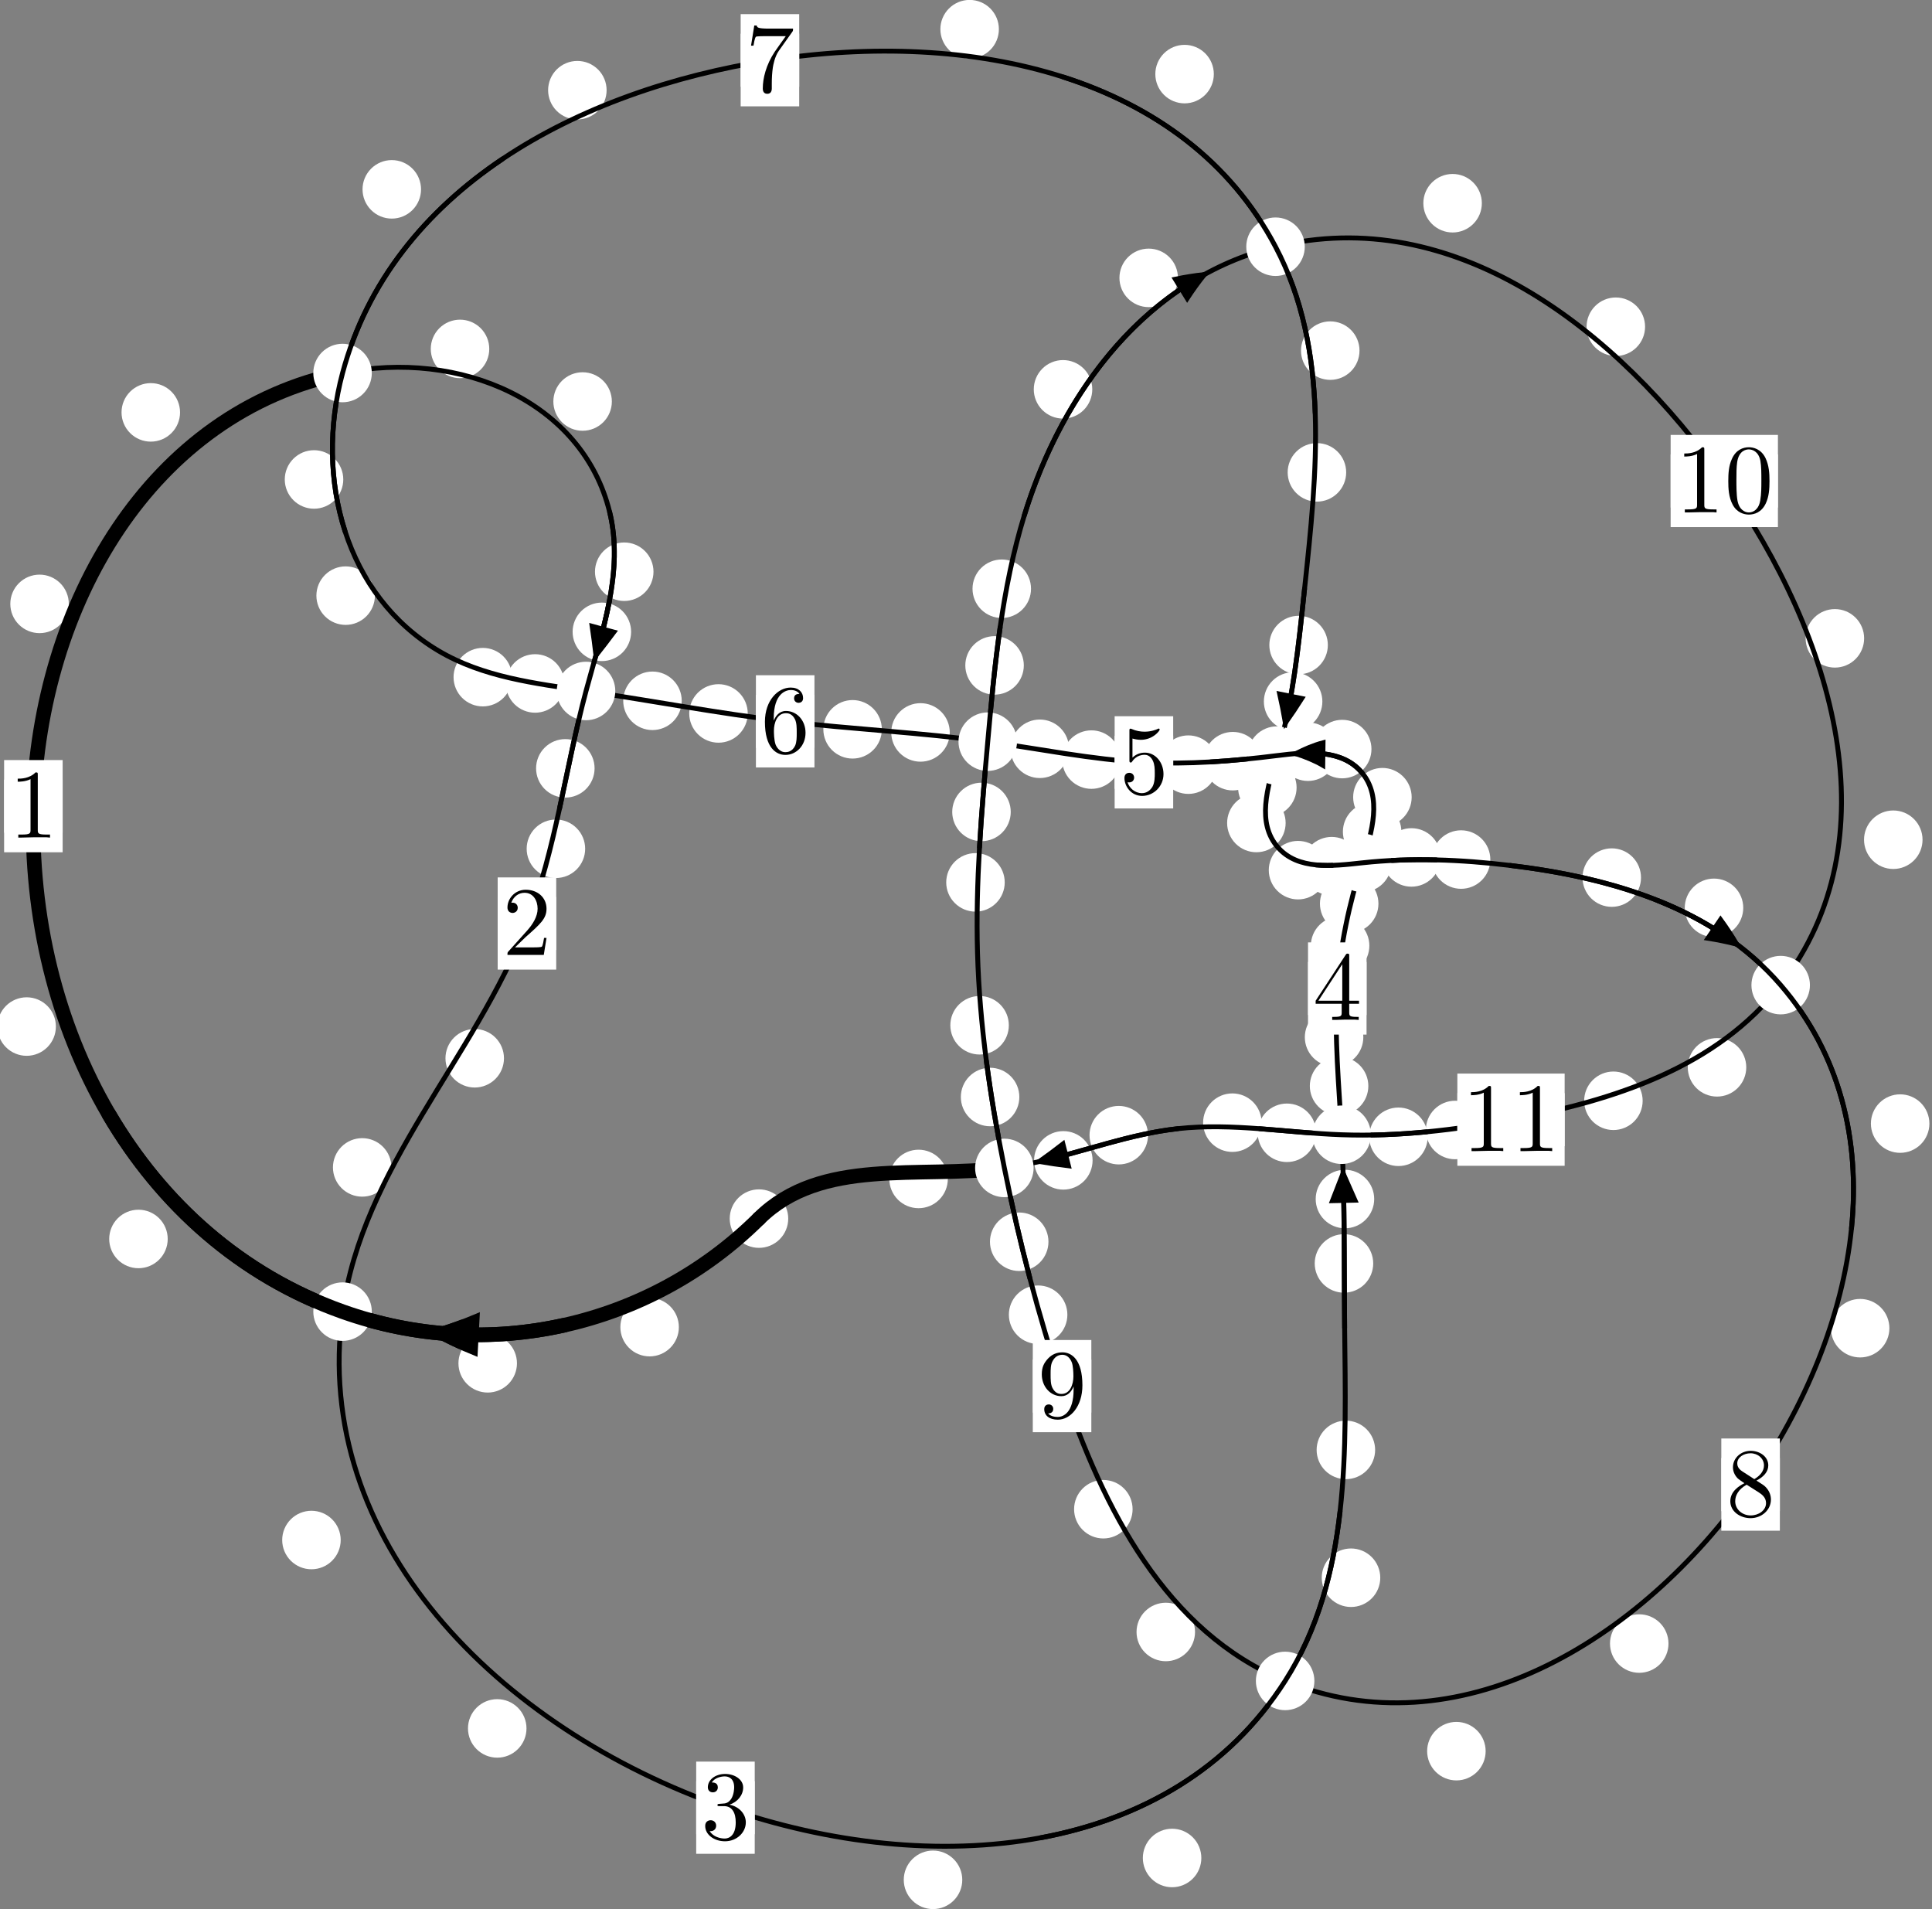 <?xml version="1.0"?>
<!-- Created by MetaPost 1.999 on 2021.07.06:0015 -->
<svg version="1.1" xmlns="http://www.w3.org/2000/svg" xmlns:xlink="http://www.w3.org/1999/xlink" width="197.398" height="195.046" viewBox="0 0 197.398 195.046">
<rect x="0" y="0" width="197.398" height="195.046" fill="#808080" stroke="none"/>
<!-- Original BoundingBox: -35.266068 -61.037811 162.131989 134.007797 -->
  <defs>
    <g transform="scale(0.01,0.01)" id="GLYPHcmr10_48">
      <path style="fill-rule: evenodd;" d="M460 -320C460 -400,455 -480,420 -554C374 -650,292 -666,250 -666C190 -666,117 -640,76 -547C44 -478,39 -400,39 -320C39 -245,43 -155,84 -79C127 2,200 22,249 22C303 22,379 1,423 -94C455 -163,460 -241,460 -320M249 -0C210 -0,151 -25,133 -121C122 -181,122 -273,122 -332C122 -396,122 -462,130 -516C149 -635,224 -644,249 -644C282 -644,348 -626,367 -527C377 -471,377 -395,377 -332C377 -257,377 -189,366 -125C351 -30,294 -0,249 -0"></path>
    </g>
    <g transform="scale(0.01,0.01)" id="GLYPHcmr10_49">
      <path style="fill-rule: evenodd;" d="M294 -640C294 -664,294 -666,271 -666C209 -602,121 -602,89 -602L89 -571C109 -571,168 -571,220 -597L220 -79C220 -43,217 -31,127 -31L95 -31L95 -0L257 -0L130 -3L217 -3L257 -3L297 -3L384 -3L419 -0L419 -31L387 -31C297 -31,294 -42,294 -79"></path>
    </g>
    <g transform="scale(0.01,0.01)" id="GLYPHcmr10_50">
      <path style="fill-rule: evenodd;" d="M127 -77L233 -180C389 -318,449 -372,449 -472C449 -586,359 -666,237 -666C124 -666,50 -574,50 -485C50 -429,100 -429,103 -429C120 -429,155 -441,155 -482C155 -508,137 -534,102 -534C94 -534,92 -534,89 -533C112 -598,166 -635,224 -635C315 -635,358 -554,358 -472C358 -392,308 -313,253 -251L61 -37C50 -26,50 -24,50 -0L421 -0L449 -174L424 -174C419 -144,412 -100,402 -85C395 -77,329 -77,307 -77"></path>
    </g>
    <g transform="scale(0.01,0.01)" id="GLYPHcmr10_51">
      <path style="fill-rule: evenodd;" d="M290 -352C372 -379,430 -449,430 -528C430 -610,342 -666,246 -666C145 -666,69 -606,69 -530C69 -497,91 -478,120 -478C151 -478,171 -500,171 -529C171 -579,124 -579,109 -579C140 -628,206 -641,242 -641C283 -641,338 -619,338 -529C338 -517,336 -459,310 -415C280 -367,246 -364,221 -363C213 -362,189 -360,182 -360C174 -359,167 -358,167 -348C167 -337,174 -337,191 -337L235 -337C317 -337,354 -269,354 -171C354 -35,285 -6,241 -6C198 -6,123 -23,88 -82C123 -77,154 -99,154 -137C154 -173,127 -193,98 -193C74 -193,42 -179,42 -135C42 -44,135 22,244 22C366 22,457 -69,457 -171C457 -253,394 -331,290 -352"></path>
    </g>
    <g transform="scale(0.01,0.01)" id="GLYPHcmr10_52">
      <path style="fill-rule: evenodd;" d="M294 -165L294 -78C294 -42,292 -31,218 -31L197 -31L197 -0L332 -0L238 -3L290 -3L332 -3L374 -3L427 -3L468 -0L468 -31L447 -31C373 -31,371 -42,371 -78L371 -165L471 -165L471 -196L371 -196L371 -651C371 -671,371 -677,355 -677C346 -677,343 -677,335 -665L28 -196L28 -165M300 -196L56 -196L300 -569"></path>
    </g>
    <g transform="scale(0.01,0.01)" id="GLYPHcmr10_53">
      <path style="fill-rule: evenodd;" d="M449 -201C449 -320,367 -420,259 -420C211 -420,168 -404,132 -369L132 -564C152 -558,185 -551,217 -551C340 -551,410 -642,410 -655C410 -661,407 -666,400 -666C399 -666,397 -666,392 -663C372 -654,323 -634,256 -634C216 -634,170 -641,123 -662C115 -665,113 -665,111 -665C101 -665,101 -657,101 -641L101 -345C101 -327,101 -319,115 -319C122 -319,124 -322,128 -328C139 -344,176 -398,257 -398C309 -398,334 -352,342 -334C358 -297,360 -258,360 -208C360 -173,360 -113,336 -71C312 -32,275 -6,229 -6C156 -6,99 -59,82 -118C85 -117,88 -116,99 -116C132 -116,149 -141,149 -165C149 -189,132 -214,99 -214C85 -214,50 -207,50 -161C50 -75,119 22,231 22C347 22,449 -74,449 -201"></path>
    </g>
    <g transform="scale(0.01,0.01)" id="GLYPHcmr10_54">
      <path style="fill-rule: evenodd;" d="M132 -328L132 -352C132 -605,256 -641,307 -641C331 -641,373 -635,395 -601C380 -601,340 -601,340 -556C340 -525,364 -510,386 -510C402 -510,432 -519,432 -558C432 -618,388 -666,305 -666C177 -666,42 -537,42 -316C42 -49,158 22,251 22C362 22,457 -72,457 -204C457 -331,368 -427,257 -427C189 -427,152 -376,132 -328M251 -6C188 -6,158 -66,152 -81C134 -128,134 -208,134 -226C134 -304,166 -404,256 -404C272 -404,318 -404,349 -342C367 -305,367 -254,367 -205C367 -157,367 -107,350 -71C320 -11,274 -6,251 -6"></path>
    </g>
    <g transform="scale(0.01,0.01)" id="GLYPHcmr10_55">
      <path style="fill-rule: evenodd;" d="M476 -609C485 -621,485 -623,485 -644L242 -644C120 -644,118 -657,114 -676L89 -676L56 -470L81 -470C84 -486,93 -549,106 -561C113 -567,191 -567,204 -567L411 -567C400 -551,321 -442,299 -409C209 -274,176 -135,176 -33C176 -23,176 22,222 22C268 22,268 -23,268 -33L268 -84C268 -139,271 -194,279 -248C283 -271,297 -357,341 -419"></path>
    </g>
    <g transform="scale(0.01,0.01)" id="GLYPHcmr10_56">
      <path style="fill-rule: evenodd;" d="M163 -457C117 -487,113 -521,113 -538C113 -599,178 -641,249 -641C322 -641,386 -589,386 -517C386 -460,347 -412,287 -377M309 -362C381 -399,430 -451,430 -517C430 -609,341 -666,250 -666C150 -666,69 -592,69 -499C69 -481,71 -436,113 -389C124 -377,161 -352,186 -335C128 -306,42 -250,42 -151C42 -45,144 22,249 22C362 22,457 -61,457 -168C457 -204,446 -249,408 -291C389 -312,373 -322,309 -362M209 -320L332 -242C360 -223,407 -193,407 -132C407 -58,332 -6,250 -6C164 -6,92 -68,92 -151C92 -209,124 -273,209 -320"></path>
    </g>
    <g transform="scale(0.01,0.01)" id="GLYPHcmr10_57">
      <path style="fill-rule: evenodd;" d="M367 -318L367 -286C367 -52,263 -6,205 -6C188 -6,134 -8,107 -42C151 -42,159 -71,159 -88C159 -119,135 -134,113 -134C97 -134,67 -125,67 -86C67 -19,121 22,206 22C335 22,457 -114,457 -329C457 -598,342 -666,253 -666C198 -666,149 -648,106 -603C65 -558,42 -516,42 -441C42 -316,130 -218,242 -218C303 -218,344 -260,367 -318M243 -241C227 -241,181 -241,150 -304C132 -341,132 -391,132 -440C132 -494,132 -541,153 -578C180 -628,218 -641,253 -641C299 -641,332 -607,349 -562C361 -530,365 -467,365 -421C365 -338,331 -241,243 -241"></path>
    </g>
  </defs>
  <path d="M69.362 135.584C69.362 134.791,69.047 134.031,68.486 133.471C67.926 132.91,67.166 132.595,66.373 132.595C65.58 132.595,64.82 132.91,64.26 133.471C63.699 134.031,63.384 134.791,63.384 135.584C63.384 136.377,63.699 137.137,64.26 137.697C64.82 138.258,65.58 138.573,66.373 138.573C67.166 138.573,67.926 138.258,68.486 137.697C69.047 137.137,69.362 136.377,69.362 135.584Z" style="fill: rgb(100%,100%,100%);stroke: none;"></path>
  <path d="M80.536 124.496C80.536 123.704,80.221 122.944,79.66 122.383C79.1 121.823,78.34 121.508,77.547 121.508C76.754 121.508,75.994 121.823,75.434 122.383C74.873 122.944,74.558 123.704,74.558 124.496C74.558 125.289,74.873 126.049,75.434 126.61C75.994 127.17,76.754 127.485,77.547 127.485C78.34 127.485,79.1 127.17,79.66 126.61C80.221 126.049,80.536 125.289,80.536 124.496Z" style="fill: rgb(100%,100%,100%);stroke: none;"></path>
  <path d="M17.136 126.577C17.136 125.784,16.821 125.024,16.26 124.463C15.7 123.903,14.94 123.588,14.147 123.588C13.354 123.588,12.594 123.903,12.034 124.463C11.473 125.024,11.158 125.784,11.158 126.577C11.158 127.369,11.473 128.129,12.034 128.69C12.594 129.25,13.354 129.565,14.147 129.565C14.94 129.565,15.7 129.25,16.26 128.69C16.821 128.129,17.136 127.369,17.136 126.577Z" style="fill: rgb(100%,100%,100%);stroke: none;"></path>
  <path d="M52.819 139.279C52.819 138.487,52.504 137.726,51.943 137.166C51.383 136.605,50.622 136.291,49.83 136.291C49.037 136.291,48.277 136.605,47.716 137.166C47.156 137.726,46.841 138.487,46.841 139.279C46.841 140.072,47.156 140.832,47.716 141.393C48.277 141.953,49.037 142.268,49.83 142.268C50.622 142.268,51.383 141.953,51.943 141.393C52.504 140.832,52.819 140.072,52.819 139.279Z" style="fill: rgb(100%,100%,100%);stroke: none;"></path>
  <path d="M7.03 61.695C7.03 60.902,6.715 60.142,6.155 59.582C5.594 59.021,4.834 58.706,4.041 58.706C3.249 58.706,2.488 59.021,1.928 59.582C1.367 60.142,1.053 60.902,1.053 61.695C1.053 62.488,1.367 63.248,1.928 63.809C2.488 64.369,3.249 64.684,4.041 64.684C4.834 64.684,5.594 64.369,6.155 63.809C6.715 63.248,7.03 62.488,7.03 61.695Z" style="fill: rgb(100%,100%,100%);stroke: none;"></path>
  <path d="M5.711 104.876C5.711 104.083,5.396 103.323,4.836 102.763C4.276 102.202,3.515 101.887,2.723 101.887C1.93 101.887,1.17 102.202,0.609 102.763C0.049 103.323,-0.266 104.083,-0.266 104.876C-0.266 105.669,0.049 106.429,0.609 106.989C1.17 107.55,1.93 107.865,2.723 107.865C3.515 107.865,4.276 107.55,4.836 106.989C5.396 106.429,5.711 105.669,5.711 104.876Z" style="fill: rgb(100%,100%,100%);stroke: none;"></path>
  <path d="M49.99 35.646C49.99 34.853,49.675 34.093,49.115 33.532C48.554 32.972,47.794 32.657,47.001 32.657C46.209 32.657,45.449 32.972,44.888 33.532C44.328 34.093,44.013 34.853,44.013 35.646C44.013 36.438,44.328 37.199,44.888 37.759C45.449 38.319,46.209 38.634,47.001 38.634C47.794 38.634,48.554 38.319,49.115 37.759C49.675 37.199,49.99 36.438,49.99 35.646Z" style="fill: rgb(100%,100%,100%);stroke: none;"></path>
  <path d="M18.396 42.13C18.396 41.337,18.081 40.577,17.52 40.016C16.96 39.456,16.2 39.141,15.407 39.141C14.614 39.141,13.854 39.456,13.294 40.016C12.733 40.577,12.418 41.337,12.418 42.13C12.418 42.922,12.733 43.683,13.294 44.243C13.854 44.804,14.614 45.119,15.407 45.119C16.2 45.119,16.96 44.804,17.52 44.243C18.081 43.683,18.396 42.922,18.396 42.13Z" style="fill: rgb(100%,100%,100%);stroke: none;"></path>
  <path d="M66.769 58.409C66.769 57.616,66.454 56.856,65.893 56.295C65.333 55.735,64.572 55.42,63.78 55.42C62.987 55.42,62.227 55.735,61.666 56.295C61.106 56.856,60.791 57.616,60.791 58.409C60.791 59.201,61.106 59.961,61.666 60.522C62.227 61.082,62.987 61.397,63.78 61.397C64.572 61.397,65.333 61.082,65.893 60.522C66.454 59.961,66.769 59.201,66.769 58.409Z" style="fill: rgb(100%,100%,100%);stroke: none;"></path>
  <path d="M62.515 41.019C62.515 40.227,62.2 39.467,61.64 38.906C61.079 38.346,60.319 38.031,59.527 38.031C58.734 38.031,57.974 38.346,57.413 38.906C56.853 39.467,56.538 40.227,56.538 41.019C56.538 41.812,56.853 42.572,57.413 43.133C57.974 43.693,58.734 44.008,59.527 44.008C60.319 44.008,61.079 43.693,61.64 43.133C62.2 42.572,62.515 41.812,62.515 41.019Z" style="fill: rgb(100%,100%,100%);stroke: none;"></path>
  <path d="M60.75 78.496C60.75 77.704,60.435 76.943,59.875 76.383C59.314 75.822,58.554 75.508,57.761 75.508C56.969 75.508,56.209 75.822,55.648 76.383C55.088 76.943,54.773 77.704,54.773 78.496C54.773 79.289,55.088 80.049,55.648 80.61C56.209 81.17,56.969 81.485,57.761 81.485C58.554 81.485,59.314 81.17,59.875 80.61C60.435 80.049,60.75 79.289,60.75 78.496Z" style="fill: rgb(100%,100%,100%);stroke: none;"></path>
  <path d="M64.483 64.55C64.483 63.758,64.168 62.997,63.608 62.437C63.047 61.877,62.287 61.562,61.494 61.562C60.702 61.562,59.942 61.877,59.381 62.437C58.821 62.997,58.506 63.758,58.506 64.55C58.506 65.343,58.821 66.103,59.381 66.664C59.942 67.224,60.702 67.539,61.494 67.539C62.287 67.539,63.047 67.224,63.608 66.664C64.168 66.103,64.483 65.343,64.483 64.55Z" style="fill: rgb(100%,100%,100%);stroke: none;"></path>
  <path d="M51.492 108.116C51.492 107.324,51.178 106.563,50.617 106.003C50.057 105.442,49.296 105.128,48.504 105.128C47.711 105.128,46.951 105.442,46.39 106.003C45.83 106.563,45.515 107.324,45.515 108.116C45.515 108.909,45.83 109.669,46.39 110.23C46.951 110.79,47.711 111.105,48.504 111.105C49.296 111.105,50.057 110.79,50.617 110.23C51.178 109.669,51.492 108.909,51.492 108.116Z" style="fill: rgb(100%,100%,100%);stroke: none;"></path>
  <path d="M59.788 86.713C59.788 85.921,59.473 85.16,58.913 84.6C58.352 84.039,57.592 83.725,56.799 83.725C56.007 83.725,55.247 84.039,54.686 84.6C54.126 85.16,53.811 85.921,53.811 86.713C53.811 87.506,54.126 88.266,54.686 88.827C55.247 89.387,56.007 89.702,56.799 89.702C57.592 89.702,58.352 89.387,58.913 88.827C59.473 88.266,59.788 87.506,59.788 86.713Z" style="fill: rgb(100%,100%,100%);stroke: none;"></path>
  <path d="M34.81 157.334C34.81 156.541,34.495 155.781,33.935 155.22C33.374 154.66,32.614 154.345,31.821 154.345C31.029 154.345,30.269 154.66,29.708 155.22C29.148 155.781,28.833 156.541,28.833 157.334C28.833 158.126,29.148 158.886,29.708 159.447C30.269 160.007,31.029 160.322,31.821 160.322C32.614 160.322,33.374 160.007,33.935 159.447C34.495 158.886,34.81 158.126,34.81 157.334Z" style="fill: rgb(100%,100%,100%);stroke: none;"></path>
  <path d="M39.996 119.266C39.996 118.473,39.681 117.713,39.12 117.152C38.56 116.592,37.8 116.277,37.007 116.277C36.214 116.277,35.454 116.592,34.894 117.152C34.333 117.713,34.018 118.473,34.018 119.266C34.018 120.058,34.333 120.819,34.894 121.379C35.454 121.939,36.214 122.254,37.007 122.254C37.8 122.254,38.56 121.939,39.12 121.379C39.681 120.819,39.996 120.058,39.996 119.266Z" style="fill: rgb(100%,100%,100%);stroke: none;"></path>
  <path d="M98.318 192.049C98.318 191.256,98.003 190.496,97.442 189.936C96.882 189.375,96.122 189.06,95.329 189.06C94.536 189.06,93.776 189.375,93.216 189.936C92.655 190.496,92.34 191.256,92.34 192.049C92.34 192.842,92.655 193.602,93.216 194.162C93.776 194.723,94.536 195.038,95.329 195.038C96.122 195.038,96.882 194.723,97.442 194.162C98.003 193.602,98.318 192.842,98.318 192.049Z" style="fill: rgb(100%,100%,100%);stroke: none;"></path>
  <path d="M53.793 176.58C53.793 175.787,53.478 175.027,52.917 174.466C52.357 173.906,51.597 173.591,50.804 173.591C50.011 173.591,49.251 173.906,48.691 174.466C48.13 175.027,47.815 175.787,47.815 176.58C47.815 177.372,48.13 178.133,48.691 178.693C49.251 179.254,50.011 179.569,50.804 179.569C51.597 179.569,52.357 179.254,52.917 178.693C53.478 178.133,53.793 177.372,53.793 176.58Z" style="fill: rgb(100%,100%,100%);stroke: none;"></path>
  <path d="M141.026 161.186C141.026 160.393,140.711 159.633,140.15 159.073C139.59 158.512,138.83 158.197,138.037 158.197C137.244 158.197,136.484 158.512,135.924 159.073C135.363 159.633,135.048 160.393,135.048 161.186C135.048 161.979,135.363 162.739,135.924 163.299C136.484 163.86,137.244 164.175,138.037 164.175C138.83 164.175,139.59 163.86,140.15 163.299C140.711 162.739,141.026 161.979,141.026 161.186Z" style="fill: rgb(100%,100%,100%);stroke: none;"></path>
  <path d="M122.744 189.817C122.744 189.024,122.429 188.264,121.869 187.704C121.308 187.143,120.548 186.828,119.756 186.828C118.963 186.828,118.203 187.143,117.642 187.704C117.082 188.264,116.767 189.024,116.767 189.817C116.767 190.61,117.082 191.37,117.642 191.93C118.203 192.491,118.963 192.806,119.756 192.806C120.548 192.806,121.308 192.491,121.869 191.93C122.429 191.37,122.744 190.61,122.744 189.817Z" style="fill: rgb(100%,100%,100%);stroke: none;"></path>
  <path d="M140.306 129.076C140.306 128.284,139.991 127.523,139.431 126.963C138.87 126.402,138.11 126.087,137.318 126.087C136.525 126.087,135.765 126.402,135.204 126.963C134.644 127.523,134.329 128.284,134.329 129.076C134.329 129.869,134.644 130.629,135.204 131.19C135.765 131.75,136.525 132.065,137.318 132.065C138.11 132.065,138.87 131.75,139.431 131.19C139.991 130.629,140.306 129.869,140.306 129.076Z" style="fill: rgb(100%,100%,100%);stroke: none;"></path>
  <path d="M140.501 148.127C140.501 147.335,140.186 146.575,139.626 146.014C139.065 145.454,138.305 145.139,137.512 145.139C136.72 145.139,135.96 145.454,135.399 146.014C134.839 146.575,134.524 147.335,134.524 148.127C134.524 148.92,134.839 149.68,135.399 150.241C135.96 150.801,136.72 151.116,137.512 151.116C138.305 151.116,139.065 150.801,139.626 150.241C140.186 149.68,140.501 148.92,140.501 148.127Z" style="fill: rgb(100%,100%,100%);stroke: none;"></path>
  <path d="M139.807 110.948C139.807 110.156,139.492 109.396,138.931 108.835C138.371 108.275,137.611 107.96,136.818 107.96C136.025 107.96,135.265 108.275,134.705 108.835C134.144 109.396,133.829 110.156,133.829 110.948C133.829 111.741,134.144 112.501,134.705 113.062C135.265 113.622,136.025 113.937,136.818 113.937C137.611 113.937,138.371 113.622,138.931 113.062C139.492 112.501,139.807 111.741,139.807 110.948Z" style="fill: rgb(100%,100%,100%);stroke: none;"></path>
  <path d="M140.406 122.497C140.406 121.704,140.091 120.944,139.53 120.384C138.97 119.823,138.21 119.508,137.417 119.508C136.624 119.508,135.864 119.823,135.304 120.384C134.743 120.944,134.428 121.704,134.428 122.497C134.428 123.29,134.743 124.05,135.304 124.61C135.864 125.171,136.624 125.486,137.417 125.486C138.21 125.486,138.97 125.171,139.53 124.61C140.091 124.05,140.406 123.29,140.406 122.497Z" style="fill: rgb(100%,100%,100%);stroke: none;"></path>
  <path d="M139.911 96.617C139.911 95.824,139.596 95.064,139.035 94.504C138.475 93.943,137.715 93.628,136.922 93.628C136.129 93.628,135.369 93.943,134.809 94.504C134.248 95.064,133.933 95.824,133.933 96.617C133.933 97.41,134.248 98.17,134.809 98.73C135.369 99.291,136.129 99.606,136.922 99.606C137.715 99.606,138.475 99.291,139.035 98.73C139.596 98.17,139.911 97.41,139.911 96.617Z" style="fill: rgb(100%,100%,100%);stroke: none;"></path>
  <path d="M139.295 105.966C139.295 105.174,138.981 104.413,138.42 103.853C137.86 103.292,137.099 102.978,136.307 102.978C135.514 102.978,134.754 103.292,134.193 103.853C133.633 104.413,133.318 105.174,133.318 105.966C133.318 106.759,133.633 107.519,134.193 108.08C134.754 108.64,135.514 108.955,136.307 108.955C137.099 108.955,137.86 108.64,138.42 108.08C138.981 107.519,139.295 106.759,139.295 105.966Z" style="fill: rgb(100%,100%,100%);stroke: none;"></path>
  <path d="M143.184 84.974C143.184 84.181,142.869 83.421,142.309 82.861C141.748 82.3,140.988 81.985,140.195 81.985C139.403 81.985,138.642 82.3,138.082 82.861C137.521 83.421,137.207 84.181,137.207 84.974C137.207 85.767,137.521 86.527,138.082 87.087C138.642 87.648,139.403 87.963,140.195 87.963C140.988 87.963,141.748 87.648,142.309 87.087C142.869 86.527,143.184 85.767,143.184 84.974Z" style="fill: rgb(100%,100%,100%);stroke: none;"></path>
  <path d="M140.839 92.321C140.839 91.528,140.525 90.768,139.964 90.207C139.404 89.647,138.643 89.332,137.851 89.332C137.058 89.332,136.298 89.647,135.737 90.207C135.177 90.768,134.862 91.528,134.862 92.321C134.862 93.113,135.177 93.873,135.737 94.434C136.298 94.994,137.058 95.309,137.851 95.309C138.643 95.309,139.404 94.994,139.964 94.434C140.525 93.873,140.839 93.113,140.839 92.321Z" style="fill: rgb(100%,100%,100%);stroke: none;"></path>
  <path d="M140.126 76.528C140.126 75.735,139.811 74.975,139.251 74.415C138.69 73.854,137.93 73.539,137.137 73.539C136.345 73.539,135.585 73.854,135.024 74.415C134.464 74.975,134.149 75.735,134.149 76.528C134.149 77.321,134.464 78.081,135.024 78.641C135.585 79.202,136.345 79.517,137.137 79.517C137.93 79.517,138.69 79.202,139.251 78.641C139.811 78.081,140.126 77.321,140.126 76.528Z" style="fill: rgb(100%,100%,100%);stroke: none;"></path>
  <path d="M144.234 81.444C144.234 80.651,143.919 79.891,143.358 79.331C142.798 78.77,142.038 78.455,141.245 78.455C140.452 78.455,139.692 78.77,139.132 79.331C138.571 79.891,138.256 80.651,138.256 81.444C138.256 82.237,138.571 82.997,139.132 83.557C139.692 84.118,140.452 84.433,141.245 84.433C142.038 84.433,142.798 84.118,143.358 83.557C143.919 82.997,144.234 82.237,144.234 81.444Z" style="fill: rgb(100%,100%,100%);stroke: none;"></path>
  <path d="M128.946 77.763C128.946 76.971,128.631 76.211,128.071 75.65C127.51 75.09,126.75 74.775,125.958 74.775C125.165 74.775,124.405 75.09,123.844 75.65C123.284 76.211,122.969 76.971,122.969 77.763C122.969 78.556,123.284 79.316,123.844 79.877C124.405 80.437,125.165 80.752,125.958 80.752C126.75 80.752,127.51 80.437,128.071 79.877C128.631 79.316,128.946 78.556,128.946 77.763Z" style="fill: rgb(100%,100%,100%);stroke: none;"></path>
  <path d="M136.627 76.795C136.627 76.003,136.312 75.243,135.751 74.682C135.191 74.122,134.431 73.807,133.638 73.807C132.845 73.807,132.085 74.122,131.525 74.682C130.964 75.243,130.649 76.003,130.649 76.795C130.649 77.588,130.964 78.348,131.525 78.909C132.085 79.469,132.845 79.784,133.638 79.784C134.431 79.784,135.191 79.469,135.751 78.909C136.312 78.348,136.627 77.588,136.627 76.795Z" style="fill: rgb(100%,100%,100%);stroke: none;"></path>
  <path d="M114.503 77.602C114.503 76.81,114.188 76.05,113.628 75.489C113.067 74.929,112.307 74.614,111.515 74.614C110.722 74.614,109.962 74.929,109.401 75.489C108.841 76.05,108.526 76.81,108.526 77.602C108.526 78.395,108.841 79.155,109.401 79.716C109.962 80.276,110.722 80.591,111.515 80.591C112.307 80.591,113.067 80.276,113.628 79.716C114.188 79.155,114.503 78.395,114.503 77.602Z" style="fill: rgb(100%,100%,100%);stroke: none;"></path>
  <path d="M124.405 78.119C124.405 77.326,124.09 76.566,123.53 76.006C122.969 75.445,122.209 75.13,121.416 75.13C120.624 75.13,119.863 75.445,119.303 76.006C118.742 76.566,118.428 77.326,118.428 78.119C118.428 78.912,118.742 79.672,119.303 80.232C119.863 80.793,120.624 81.108,121.416 81.108C122.209 81.108,122.969 80.793,123.53 80.232C124.09 79.672,124.405 78.912,124.405 78.119Z" style="fill: rgb(100%,100%,100%);stroke: none;"></path>
  <path d="M97.04 74.827C97.04 74.034,96.725 73.274,96.164 72.714C95.604 72.153,94.844 71.838,94.051 71.838C93.258 71.838,92.498 72.153,91.938 72.714C91.377 73.274,91.062 74.034,91.062 74.827C91.062 75.62,91.377 76.38,91.938 76.94C92.498 77.501,93.258 77.816,94.051 77.816C94.844 77.816,95.604 77.501,96.164 76.94C96.725 76.38,97.04 75.62,97.04 74.827Z" style="fill: rgb(100%,100%,100%);stroke: none;"></path>
  <path d="M109.229 76.499C109.229 75.706,108.914 74.946,108.354 74.386C107.793 73.825,107.033 73.51,106.24 73.51C105.448 73.51,104.688 73.825,104.127 74.386C103.567 74.946,103.252 75.706,103.252 76.499C103.252 77.292,103.567 78.052,104.127 78.612C104.688 79.173,105.448 79.488,106.24 79.488C107.033 79.488,107.793 79.173,108.354 78.612C108.914 78.052,109.229 77.292,109.229 76.499Z" style="fill: rgb(100%,100%,100%);stroke: none;"></path>
  <path d="M76.399 72.887C76.399 72.095,76.084 71.335,75.523 70.774C74.963 70.214,74.203 69.899,73.41 69.899C72.617 69.899,71.857 70.214,71.297 70.774C70.736 71.335,70.421 72.095,70.421 72.887C70.421 73.68,70.736 74.44,71.297 75.001C71.857 75.561,72.617 75.876,73.41 75.876C74.203 75.876,74.963 75.561,75.523 75.001C76.084 74.44,76.399 73.68,76.399 72.887Z" style="fill: rgb(100%,100%,100%);stroke: none;"></path>
  <path d="M90.1 74.509C90.1 73.717,89.785 72.956,89.225 72.396C88.664 71.835,87.904 71.52,87.111 71.52C86.319 71.52,85.559 71.835,84.998 72.396C84.438 72.956,84.123 73.717,84.123 74.509C84.123 75.302,84.438 76.062,84.998 76.623C85.559 77.183,86.319 77.498,87.111 77.498C87.904 77.498,88.664 77.183,89.225 76.623C89.785 76.062,90.1 75.302,90.1 74.509Z" style="fill: rgb(100%,100%,100%);stroke: none;"></path>
  <path d="M57.662 69.823C57.662 69.031,57.347 68.27,56.786 67.71C56.226 67.149,55.465 66.834,54.673 66.834C53.88 66.834,53.12 67.149,52.559 67.71C51.999 68.27,51.684 69.031,51.684 69.823C51.684 70.616,51.999 71.376,52.559 71.937C53.12 72.497,53.88 72.812,54.673 72.812C55.465 72.812,56.226 72.497,56.786 71.937C57.347 71.376,57.662 70.616,57.662 69.823Z" style="fill: rgb(100%,100%,100%);stroke: none;"></path>
  <path d="M69.654 71.596C69.654 70.803,69.339 70.043,68.778 69.483C68.218 68.922,67.458 68.607,66.665 68.607C65.872 68.607,65.112 68.922,64.552 69.483C63.991 70.043,63.676 70.803,63.676 71.596C63.676 72.389,63.991 73.149,64.552 73.709C65.112 74.27,65.872 74.585,66.665 74.585C67.458 74.585,68.218 74.27,68.778 73.709C69.339 73.149,69.654 72.389,69.654 71.596Z" style="fill: rgb(100%,100%,100%);stroke: none;"></path>
  <path d="M38.305 60.852C38.305 60.059,37.99 59.299,37.43 58.739C36.869 58.178,36.109 57.863,35.316 57.863C34.524 57.863,33.763 58.178,33.203 58.739C32.642 59.299,32.327 60.059,32.327 60.852C32.327 61.645,32.642 62.405,33.203 62.965C33.763 63.526,34.524 63.841,35.316 63.841C36.109 63.841,36.869 63.526,37.43 62.965C37.99 62.405,38.305 61.645,38.305 60.852Z" style="fill: rgb(100%,100%,100%);stroke: none;"></path>
  <path d="M52.318 69.18C52.318 68.388,52.003 67.628,51.443 67.067C50.882 66.507,50.122 66.192,49.33 66.192C48.537 66.192,47.777 66.507,47.216 67.067C46.656 67.628,46.341 68.388,46.341 69.18C46.341 69.973,46.656 70.733,47.216 71.294C47.777 71.854,48.537 72.169,49.33 72.169C50.122 72.169,50.882 71.854,51.443 71.294C52.003 70.733,52.318 69.973,52.318 69.18Z" style="fill: rgb(100%,100%,100%);stroke: none;"></path>
  <path d="M43.019 19.344C43.019 18.551,42.704 17.791,42.143 17.231C41.583 16.67,40.823 16.355,40.03 16.355C39.237 16.355,38.477 16.67,37.917 17.231C37.356 17.791,37.041 18.551,37.041 19.344C37.041 20.137,37.356 20.897,37.917 21.457C38.477 22.018,39.237 22.333,40.03 22.333C40.823 22.333,41.583 22.018,42.143 21.457C42.704 20.897,43.019 20.137,43.019 19.344Z" style="fill: rgb(100%,100%,100%);stroke: none;"></path>
  <path d="M35.074 48.983C35.074 48.19,34.759 47.43,34.198 46.87C33.638 46.309,32.878 45.994,32.085 45.994C31.292 45.994,30.532 46.309,29.972 46.87C29.411 47.43,29.096 48.19,29.096 48.983C29.096 49.776,29.411 50.536,29.972 51.096C30.532 51.657,31.292 51.972,32.085 51.972C32.878 51.972,33.638 51.657,34.198 51.096C34.759 50.536,35.074 49.776,35.074 48.983Z" style="fill: rgb(100%,100%,100%);stroke: none;"></path>
  <path d="M102.059 2.981C102.059 2.188,101.744 1.428,101.183 0.868C100.623 0.307,99.863 -0.008,99.07 -0.008C98.277 -0.008,97.517 0.307,96.957 0.868C96.396 1.428,96.081 2.188,96.081 2.981C96.081 3.774,96.396 4.534,96.957 5.094C97.517 5.655,98.277 5.97,99.07 5.97C99.863 5.97,100.623 5.655,101.183 5.094C101.744 4.534,102.059 3.774,102.059 2.981Z" style="fill: rgb(100%,100%,100%);stroke: none;"></path>
  <path d="M61.979 9.214C61.979 8.421,61.664 7.661,61.104 7.1C60.543 6.54,59.783 6.225,58.99 6.225C58.198 6.225,57.437 6.54,56.877 7.1C56.316 7.661,56.002 8.421,56.002 9.214C56.002 10.006,56.316 10.767,56.877 11.327C57.437 11.887,58.198 12.202,58.99 12.202C59.783 12.202,60.543 11.887,61.104 11.327C61.664 10.767,61.979 10.006,61.979 9.214Z" style="fill: rgb(100%,100%,100%);stroke: none;"></path>
  <path d="M138.905 35.821C138.905 35.028,138.59 34.268,138.03 33.707C137.469 33.147,136.709 32.832,135.917 32.832C135.124 32.832,134.364 33.147,133.803 33.707C133.243 34.268,132.928 35.028,132.928 35.821C132.928 36.613,133.243 37.374,133.803 37.934C134.364 38.495,135.124 38.809,135.917 38.809C136.709 38.809,137.469 38.495,138.03 37.934C138.59 37.374,138.905 36.613,138.905 35.821Z" style="fill: rgb(100%,100%,100%);stroke: none;"></path>
  <path d="M124.02 7.571C124.02 6.778,123.705 6.018,123.145 5.457C122.584 4.897,121.824 4.582,121.032 4.582C120.239 4.582,119.479 4.897,118.918 5.457C118.358 6.018,118.043 6.778,118.043 7.571C118.043 8.363,118.358 9.124,118.918 9.684C119.479 10.245,120.239 10.56,121.032 10.56C121.824 10.56,122.584 10.245,123.145 9.684C123.705 9.124,124.02 8.363,124.02 7.571Z" style="fill: rgb(100%,100%,100%);stroke: none;"></path>
  <path d="M135.67 65.9C135.67 65.108,135.355 64.347,134.794 63.787C134.234 63.226,133.474 62.912,132.681 62.912C131.888 62.912,131.128 63.226,130.568 63.787C130.007 64.347,129.692 65.108,129.692 65.9C129.692 66.693,130.007 67.453,130.568 68.014C131.128 68.574,131.888 68.889,132.681 68.889C133.474 68.889,134.234 68.574,134.794 68.014C135.355 67.453,135.67 66.693,135.67 65.9Z" style="fill: rgb(100%,100%,100%);stroke: none;"></path>
  <path d="M137.543 48.259C137.543 47.466,137.228 46.706,136.667 46.146C136.107 45.585,135.347 45.27,134.554 45.27C133.761 45.27,133.001 45.585,132.441 46.146C131.88 46.706,131.565 47.466,131.565 48.259C131.565 49.052,131.88 49.812,132.441 50.372C133.001 50.933,133.761 51.248,134.554 51.248C135.347 51.248,136.107 50.933,136.667 50.372C137.228 49.812,137.543 49.052,137.543 48.259Z" style="fill: rgb(100%,100%,100%);stroke: none;"></path>
  <path d="M132.477 80.458C132.477 79.665,132.162 78.905,131.602 78.344C131.041 77.784,130.281 77.469,129.488 77.469C128.696 77.469,127.936 77.784,127.375 78.344C126.815 78.905,126.5 79.665,126.5 80.458C126.5 81.25,126.815 82.01,127.375 82.571C127.936 83.131,128.696 83.446,129.488 83.446C130.281 83.446,131.041 83.131,131.602 82.571C132.162 82.01,132.477 81.25,132.477 80.458Z" style="fill: rgb(100%,100%,100%);stroke: none;"></path>
  <path d="M135.11 71.668C135.11 70.876,134.795 70.115,134.235 69.555C133.674 68.994,132.914 68.679,132.121 68.679C131.329 68.679,130.568 68.994,130.008 69.555C129.448 70.115,129.133 70.876,129.133 71.668C129.133 72.461,129.448 73.221,130.008 73.782C130.568 74.342,131.329 74.657,132.121 74.657C132.914 74.657,133.674 74.342,134.235 73.782C134.795 73.221,135.11 72.461,135.11 71.668Z" style="fill: rgb(100%,100%,100%);stroke: none;"></path>
  <path d="M135.613 88.898C135.613 88.105,135.298 87.345,134.737 86.785C134.177 86.224,133.417 85.909,132.624 85.909C131.831 85.909,131.071 86.224,130.511 86.785C129.95 87.345,129.635 88.105,129.635 88.898C129.635 89.691,129.95 90.451,130.511 91.011C131.071 91.572,131.831 91.887,132.624 91.887C133.417 91.887,134.177 91.572,134.737 91.011C135.298 90.451,135.613 89.691,135.613 88.898Z" style="fill: rgb(100%,100%,100%);stroke: none;"></path>
  <path d="M131.357 84.08C131.357 83.287,131.042 82.527,130.481 81.966C129.921 81.406,129.16 81.091,128.368 81.091C127.575 81.091,126.815 81.406,126.254 81.966C125.694 82.527,125.379 83.287,125.379 84.08C125.379 84.872,125.694 85.632,126.254 86.193C126.815 86.753,127.575 87.068,128.368 87.068C129.16 87.068,129.921 86.753,130.481 86.193C131.042 85.632,131.357 84.872,131.357 84.08Z" style="fill: rgb(100%,100%,100%);stroke: none;"></path>
  <path d="M147.2 87.598C147.2 86.806,146.885 86.046,146.324 85.485C145.764 84.925,145.004 84.61,144.211 84.61C143.418 84.61,142.658 84.925,142.098 85.485C141.537 86.046,141.222 86.806,141.222 87.598C141.222 88.391,141.537 89.151,142.098 89.712C142.658 90.272,143.418 90.587,144.211 90.587C145.004 90.587,145.764 90.272,146.324 89.712C146.885 89.151,147.2 88.391,147.2 87.598Z" style="fill: rgb(100%,100%,100%);stroke: none;"></path>
  <path d="M139.052 88.491C139.052 87.699,138.737 86.938,138.177 86.378C137.616 85.817,136.856 85.503,136.063 85.503C135.271 85.503,134.51 85.817,133.95 86.378C133.39 86.938,133.075 87.699,133.075 88.491C133.075 89.284,133.39 90.044,133.95 90.605C134.51 91.165,135.271 91.48,136.063 91.48C136.856 91.48,137.616 91.165,138.177 90.605C138.737 90.044,139.052 89.284,139.052 88.491Z" style="fill: rgb(100%,100%,100%);stroke: none;"></path>
  <path d="M167.666 89.657C167.666 88.865,167.351 88.104,166.791 87.544C166.23 86.984,165.47 86.669,164.678 86.669C163.885 86.669,163.125 86.984,162.564 87.544C162.004 88.104,161.689 88.865,161.689 89.657C161.689 90.45,162.004 91.21,162.564 91.771C163.125 92.331,163.885 92.646,164.678 92.646C165.47 92.646,166.23 92.331,166.791 91.771C167.351 91.21,167.666 90.45,167.666 89.657Z" style="fill: rgb(100%,100%,100%);stroke: none;"></path>
  <path d="M152.272 87.814C152.272 87.022,151.957 86.262,151.396 85.701C150.836 85.141,150.076 84.826,149.283 84.826C148.49 84.826,147.73 85.141,147.17 85.701C146.609 86.262,146.294 87.022,146.294 87.814C146.294 88.607,146.609 89.367,147.17 89.928C147.73 90.488,148.49 90.803,149.283 90.803C150.076 90.803,150.836 90.488,151.396 89.928C151.957 89.367,152.272 88.607,152.272 87.814Z" style="fill: rgb(100%,100%,100%);stroke: none;"></path>
  <path d="M197.132 114.789C197.132 113.996,196.817 113.236,196.257 112.675C195.696 112.115,194.936 111.8,194.143 111.8C193.351 111.8,192.59 112.115,192.03 112.675C191.469 113.236,191.155 113.996,191.155 114.789C191.155 115.581,191.469 116.342,192.03 116.902C192.59 117.463,193.351 117.777,194.143 117.777C194.936 117.777,195.696 117.463,196.257 116.902C196.817 116.342,197.132 115.581,197.132 114.789Z" style="fill: rgb(100%,100%,100%);stroke: none;"></path>
  <path d="M178.113 92.747C178.113 91.954,177.798 91.194,177.238 90.633C176.677 90.073,175.917 89.758,175.124 89.758C174.332 89.758,173.572 90.073,173.011 90.633C172.451 91.194,172.136 91.954,172.136 92.747C172.136 93.539,172.451 94.299,173.011 94.86C173.572 95.42,174.332 95.735,175.124 95.735C175.917 95.735,176.677 95.42,177.238 94.86C177.798 94.299,178.113 93.539,178.113 92.747Z" style="fill: rgb(100%,100%,100%);stroke: none;"></path>
  <path d="M170.474 167.91C170.474 167.117,170.159 166.357,169.599 165.796C169.038 165.236,168.278 164.921,167.486 164.921C166.693 164.921,165.933 165.236,165.372 165.796C164.812 166.357,164.497 167.117,164.497 167.91C164.497 168.702,164.812 169.463,165.372 170.023C165.933 170.584,166.693 170.899,167.486 170.899C168.278 170.899,169.038 170.584,169.599 170.023C170.159 169.463,170.474 168.702,170.474 167.91Z" style="fill: rgb(100%,100%,100%);stroke: none;"></path>
  <path d="M193.045 135.692C193.045 134.899,192.73 134.139,192.169 133.578C191.609 133.018,190.849 132.703,190.056 132.703C189.263 132.703,188.503 133.018,187.943 133.578C187.382 134.139,187.067 134.899,187.067 135.692C187.067 136.484,187.382 137.244,187.943 137.805C188.503 138.365,189.263 138.68,190.056 138.68C190.849 138.68,191.609 138.365,192.169 137.805C192.73 137.244,193.045 136.484,193.045 135.692Z" style="fill: rgb(100%,100%,100%);stroke: none;"></path>
  <path d="M122.1 166.728C122.1 165.935,121.785 165.175,121.225 164.615C120.665 164.054,119.904 163.739,119.112 163.739C118.319 163.739,117.559 164.054,116.998 164.615C116.438 165.175,116.123 165.935,116.123 166.728C116.123 167.521,116.438 168.281,116.998 168.841C117.559 169.402,118.319 169.717,119.112 169.717C119.904 169.717,120.665 169.402,121.225 168.841C121.785 168.281,122.1 167.521,122.1 166.728Z" style="fill: rgb(100%,100%,100%);stroke: none;"></path>
  <path d="M151.793 178.904C151.793 178.111,151.478 177.351,150.917 176.79C150.357 176.23,149.597 175.915,148.804 175.915C148.011 175.915,147.251 176.23,146.691 176.79C146.13 177.351,145.815 178.111,145.815 178.904C145.815 179.696,146.13 180.457,146.691 181.017C147.251 181.577,148.011 181.892,148.804 181.892C149.597 181.892,150.357 181.577,150.917 181.017C151.478 180.457,151.793 179.696,151.793 178.904Z" style="fill: rgb(100%,100%,100%);stroke: none;"></path>
  <path d="M109.057 134.315C109.057 133.523,108.742 132.762,108.181 132.202C107.621 131.641,106.861 131.327,106.068 131.327C105.275 131.327,104.515 131.641,103.955 132.202C103.394 132.762,103.079 133.523,103.079 134.315C103.079 135.108,103.394 135.868,103.955 136.429C104.515 136.989,105.275 137.304,106.068 137.304C106.861 137.304,107.621 136.989,108.181 136.429C108.742 135.868,109.057 135.108,109.057 134.315Z" style="fill: rgb(100%,100%,100%);stroke: none;"></path>
  <path d="M115.721 154.185C115.721 153.393,115.406 152.632,114.845 152.072C114.285 151.512,113.525 151.197,112.732 151.197C111.939 151.197,111.179 151.512,110.619 152.072C110.058 152.632,109.743 153.393,109.743 154.185C109.743 154.978,110.058 155.738,110.619 156.299C111.179 156.859,111.939 157.174,112.732 157.174C113.525 157.174,114.285 156.859,114.845 156.299C115.406 155.738,115.721 154.978,115.721 154.185Z" style="fill: rgb(100%,100%,100%);stroke: none;"></path>
  <path d="M104.149 112.074C104.149 111.281,103.835 110.521,103.274 109.96C102.714 109.4,101.953 109.085,101.161 109.085C100.368 109.085,99.608 109.4,99.047 109.96C98.487 110.521,98.172 111.281,98.172 112.074C98.172 112.866,98.487 113.626,99.047 114.187C99.608 114.747,100.368 115.062,101.161 115.062C101.953 115.062,102.714 114.747,103.274 114.187C103.835 113.626,104.149 112.866,104.149 112.074Z" style="fill: rgb(100%,100%,100%);stroke: none;"></path>
  <path d="M107.124 126.862C107.124 126.069,106.809 125.309,106.249 124.748C105.688 124.188,104.928 123.873,104.135 123.873C103.343 123.873,102.583 124.188,102.022 124.748C101.462 125.309,101.147 126.069,101.147 126.862C101.147 127.654,101.462 128.414,102.022 128.975C102.583 129.535,103.343 129.85,104.135 129.85C104.928 129.85,105.688 129.535,106.249 128.975C106.809 128.414,107.124 127.654,107.124 126.862Z" style="fill: rgb(100%,100%,100%);stroke: none;"></path>
  <path d="M102.656 90.146C102.656 89.353,102.341 88.593,101.78 88.033C101.22 87.472,100.46 87.157,99.667 87.157C98.874 87.157,98.114 87.472,97.554 88.033C96.993 88.593,96.678 89.353,96.678 90.146C96.678 90.939,96.993 91.699,97.554 92.259C98.114 92.82,98.874 93.135,99.667 93.135C100.46 93.135,101.22 92.82,101.78 92.259C102.341 91.699,102.656 90.939,102.656 90.146Z" style="fill: rgb(100%,100%,100%);stroke: none;"></path>
  <path d="M103.076 104.744C103.076 103.951,102.761 103.191,102.201 102.631C101.64 102.07,100.88 101.755,100.087 101.755C99.295 101.755,98.534 102.07,97.974 102.631C97.413 103.191,97.098 103.951,97.098 104.744C97.098 105.537,97.413 106.297,97.974 106.857C98.534 107.418,99.295 107.733,100.087 107.733C100.88 107.733,101.64 107.418,102.201 106.857C102.761 106.297,103.076 105.537,103.076 104.744Z" style="fill: rgb(100%,100%,100%);stroke: none;"></path>
  <path d="M104.606 67.979C104.606 67.186,104.291 66.426,103.731 65.865C103.17 65.305,102.41 64.99,101.617 64.99C100.825 64.99,100.065 65.305,99.504 65.865C98.944 66.426,98.629 67.186,98.629 67.979C98.629 68.771,98.944 69.531,99.504 70.092C100.065 70.652,100.825 70.967,101.617 70.967C102.41 70.967,103.17 70.652,103.731 70.092C104.291 69.531,104.606 68.771,104.606 67.979Z" style="fill: rgb(100%,100%,100%);stroke: none;"></path>
  <path d="M103.27 82.95C103.27 82.158,102.955 81.397,102.394 80.837C101.834 80.276,101.074 79.962,100.281 79.962C99.488 79.962,98.728 80.276,98.168 80.837C97.607 81.397,97.292 82.158,97.292 82.95C97.292 83.743,97.607 84.503,98.168 85.064C98.728 85.624,99.488 85.939,100.281 85.939C101.074 85.939,101.834 85.624,102.394 85.064C102.955 84.503,103.27 83.743,103.27 82.95Z" style="fill: rgb(100%,100%,100%);stroke: none;"></path>
  <path d="M111.601 39.775C111.601 38.982,111.286 38.222,110.726 37.662C110.165 37.101,109.405 36.786,108.613 36.786C107.82 36.786,107.06 37.101,106.499 37.662C105.939 38.222,105.624 38.982,105.624 39.775C105.624 40.568,105.939 41.328,106.499 41.888C107.06 42.449,107.82 42.764,108.613 42.764C109.405 42.764,110.165 42.449,110.726 41.888C111.286 41.328,111.601 40.568,111.601 39.775Z" style="fill: rgb(100%,100%,100%);stroke: none;"></path>
  <path d="M105.342 60.147C105.342 59.355,105.028 58.594,104.467 58.034C103.907 57.474,103.146 57.159,102.354 57.159C101.561 57.159,100.801 57.474,100.24 58.034C99.68 58.594,99.365 59.355,99.365 60.147C99.365 60.94,99.68 61.7,100.24 62.261C100.801 62.821,101.561 63.136,102.354 63.136C103.146 63.136,103.907 62.821,104.467 62.261C105.028 61.7,105.342 60.94,105.342 60.147Z" style="fill: rgb(100%,100%,100%);stroke: none;"></path>
  <path d="M151.405 20.762C151.405 19.969,151.09 19.209,150.529 18.649C149.969 18.088,149.209 17.773,148.416 17.773C147.623 17.773,146.863 18.088,146.303 18.649C145.742 19.209,145.427 19.969,145.427 20.762C145.427 21.555,145.742 22.315,146.303 22.875C146.863 23.436,147.623 23.751,148.416 23.751C149.209 23.751,149.969 23.436,150.529 22.875C151.09 22.315,151.405 21.555,151.405 20.762Z" style="fill: rgb(100%,100%,100%);stroke: none;"></path>
  <path d="M120.353 28.388C120.353 27.595,120.038 26.835,119.478 26.275C118.917 25.714,118.157 25.399,117.364 25.399C116.572 25.399,115.812 25.714,115.251 26.275C114.691 26.835,114.376 27.595,114.376 28.388C114.376 29.181,114.691 29.941,115.251 30.501C115.812 31.062,116.572 31.377,117.364 31.377C118.157 31.377,118.917 31.062,119.478 30.501C120.038 29.941,120.353 29.181,120.353 28.388Z" style="fill: rgb(100%,100%,100%);stroke: none;"></path>
  <path d="M190.464 65.215C190.464 64.422,190.149 63.662,189.589 63.102C189.028 62.541,188.268 62.226,187.475 62.226C186.683 62.226,185.923 62.541,185.362 63.102C184.802 63.662,184.487 64.422,184.487 65.215C184.487 66.008,184.802 66.768,185.362 67.328C185.923 67.889,186.683 68.204,187.475 68.204C188.268 68.204,189.028 67.889,189.589 67.328C190.149 66.768,190.464 66.008,190.464 65.215Z" style="fill: rgb(100%,100%,100%);stroke: none;"></path>
  <path d="M168.082 33.38C168.082 32.587,167.767 31.827,167.207 31.267C166.646 30.706,165.886 30.391,165.093 30.391C164.301 30.391,163.541 30.706,162.98 31.267C162.42 31.827,162.105 32.587,162.105 33.38C162.105 34.173,162.42 34.933,162.98 35.493C163.541 36.054,164.301 36.369,165.093 36.369C165.886 36.369,166.646 36.054,167.207 35.493C167.767 34.933,168.082 34.173,168.082 33.38Z" style="fill: rgb(100%,100%,100%);stroke: none;"></path>
  <path d="M178.421 109.042C178.421 108.249,178.106 107.489,177.546 106.928C176.985 106.368,176.225 106.053,175.432 106.053C174.64 106.053,173.88 106.368,173.319 106.928C172.759 107.489,172.444 108.249,172.444 109.042C172.444 109.834,172.759 110.595,173.319 111.155C173.88 111.716,174.64 112.03,175.432 112.03C176.225 112.03,176.985 111.716,177.546 111.155C178.106 110.595,178.421 109.834,178.421 109.042Z" style="fill: rgb(100%,100%,100%);stroke: none;"></path>
  <path d="M196.431 85.789C196.431 84.996,196.116 84.236,195.556 83.676C194.995 83.115,194.235 82.8,193.443 82.8C192.65 82.8,191.89 83.115,191.329 83.676C190.769 84.236,190.454 84.996,190.454 85.789C190.454 86.582,190.769 87.342,191.329 87.902C191.89 88.463,192.65 88.778,193.443 88.778C194.235 88.778,194.995 88.463,195.556 87.902C196.116 87.342,196.431 86.582,196.431 85.789Z" style="fill: rgb(100%,100%,100%);stroke: none;"></path>
  <path d="M151.66 115.444C151.66 114.651,151.345 113.891,150.785 113.331C150.224 112.77,149.464 112.455,148.672 112.455C147.879 112.455,147.119 112.77,146.558 113.331C145.998 113.891,145.683 114.651,145.683 115.444C145.683 116.237,145.998 116.997,146.558 117.557C147.119 118.118,147.879 118.433,148.672 118.433C149.464 118.433,150.224 118.118,150.785 117.557C151.345 116.997,151.66 116.237,151.66 115.444Z" style="fill: rgb(100%,100%,100%);stroke: none;"></path>
  <path d="M167.835 112.459C167.835 111.667,167.52 110.906,166.96 110.346C166.399 109.785,165.639 109.47,164.846 109.47C164.054 109.47,163.294 109.785,162.733 110.346C162.173 110.906,161.858 111.667,161.858 112.459C161.858 113.252,162.173 114.012,162.733 114.573C163.294 115.133,164.054 115.448,164.846 115.448C165.639 115.448,166.399 115.133,166.96 114.573C167.52 114.012,167.835 113.252,167.835 112.459Z" style="fill: rgb(100%,100%,100%);stroke: none;"></path>
  <path d="M134.477 115.729C134.477 114.937,134.162 114.176,133.602 113.616C133.041 113.055,132.281 112.741,131.489 112.741C130.696 112.741,129.936 113.055,129.375 113.616C128.815 114.176,128.5 114.937,128.5 115.729C128.5 116.522,128.815 117.282,129.375 117.843C129.936 118.403,130.696 118.718,131.489 118.718C132.281 118.718,133.041 118.403,133.602 117.843C134.162 117.282,134.477 116.522,134.477 115.729Z" style="fill: rgb(100%,100%,100%);stroke: none;"></path>
  <path d="M145.872 116.138C145.872 115.345,145.557 114.585,144.996 114.024C144.436 113.464,143.676 113.149,142.883 113.149C142.09 113.149,141.33 113.464,140.77 114.024C140.209 114.585,139.894 115.345,139.894 116.138C139.894 116.93,140.209 117.69,140.77 118.251C141.33 118.811,142.09 119.126,142.883 119.126C143.676 119.126,144.436 118.811,144.996 118.251C145.557 117.69,145.872 116.93,145.872 116.138Z" style="fill: rgb(100%,100%,100%);stroke: none;"></path>
  <path d="M117.297 115.973C117.297 115.18,116.982 114.42,116.422 113.86C115.861 113.299,115.101 112.984,114.308 112.984C113.516 112.984,112.756 113.299,112.195 113.86C111.635 114.42,111.32 115.18,111.32 115.973C111.32 116.766,111.635 117.526,112.195 118.086C112.756 118.647,113.516 118.962,114.308 118.962C115.101 118.962,115.861 118.647,116.422 118.086C116.982 117.526,117.297 116.766,117.297 115.973Z" style="fill: rgb(100%,100%,100%);stroke: none;"></path>
  <path d="M128.902 114.694C128.902 113.902,128.587 113.141,128.027 112.581C127.466 112.021,126.706 111.706,125.913 111.706C125.121 111.706,124.361 112.021,123.8 112.581C123.24 113.141,122.925 113.902,122.925 114.694C122.925 115.487,123.24 116.247,123.8 116.808C124.361 117.368,125.121 117.683,125.913 117.683C126.706 117.683,127.466 117.368,128.027 116.808C128.587 116.247,128.902 115.487,128.902 114.694Z" style="fill: rgb(100%,100%,100%);stroke: none;"></path>
  <path d="M96.842 120.446C96.842 119.653,96.527 118.893,95.967 118.332C95.406 117.772,94.646 117.457,93.853 117.457C93.061 117.457,92.3 117.772,91.74 118.332C91.18 118.893,90.865 119.653,90.865 120.446C90.865 121.238,91.18 121.998,91.74 122.559C92.3 123.119,93.061 123.434,93.853 123.434C94.646 123.434,95.406 123.119,95.967 122.559C96.527 121.998,96.842 121.238,96.842 120.446Z" style="fill: rgb(100%,100%,100%);stroke: none;"></path>
  <path d="M111.633 118.546C111.633 117.754,111.318 116.994,110.758 116.433C110.197 115.873,109.437 115.558,108.644 115.558C107.852 115.558,107.091 115.873,106.531 116.433C105.97 116.994,105.655 117.754,105.655 118.546C105.655 119.339,105.97 120.099,106.531 120.66C107.091 121.22,107.852 121.535,108.644 121.535C109.437 121.535,110.197 121.22,110.758 120.66C111.318 120.099,111.633 119.339,111.633 118.546Z" style="fill: rgb(100%,100%,100%);stroke: none;"></path>
  <path d="M77.547 124.496C66.373 135.584,49.83 139.279,35 134C14.147 126.577,2.723 104.876,3.41 82.361C4.041 61.695,15.407 42.13,35 38.109C47.001 35.646,59.527 41.019,62.288 52.309C63.78 58.409,61.494 64.55,59.877 70.593C57.761 78.496,56.799 86.713,53.84 94.349C48.504 108.116,37.007 119.266,35 134C31.821 157.334,50.804 176.58,74.122 184.681C95.329 192.049,119.756 189.817,131.306 171.728C138.037 161.186,137.512 148.127,137.385 135.652C137.318 129.076,137.417 122.497,137.076 115.929C136.818 110.948,136.307 105.966,136.634 100.987C136.922 96.617,137.851 92.321,139.182 88.15C140.195 84.974,141.245 81.444,139.149 78.935C137.137 76.528,133.638 76.795,130.466 77.195C125.958 77.763,121.416 78.119,116.878 77.882C111.515 77.602,106.24 76.499,100.922 75.77C94.051 74.827,87.111 74.509,80.225 73.694C73.41 72.887,66.665 71.596,59.877 70.593C54.673 69.823,49.33 69.18,44.796 66.486C35.316 60.852,32.085 48.983,35 38.109C40.03 19.344,58.99 9.214,78.666 6.154C99.07 2.981,121.032 7.571,130.323 25.205C135.917 35.821,134.554 48.259,133.29 60.167C132.681 65.9,132.121 71.668,130.466 77.195C129.488 80.458,128.368 84.08,130.577 86.58C132.624 88.898,136.063 88.491,139.182 88.15C144.211 87.598,149.283 87.814,154.305 88.416C164.678 89.657,175.124 92.747,181.938 100.643C194.143 114.789,190.056 135.692,178.862 151.671C167.486 167.91,148.804 178.904,131.306 171.728C119.112 166.728,112.732 154.185,108.514 141.609C106.068 134.315,104.135 126.862,102.618 119.32C101.161 112.074,100.087 104.744,99.875 97.354C99.667 90.146,100.281 82.95,100.922 75.77C101.617 67.979,102.354 60.147,104.653 52.665C108.613 39.775,117.364 28.388,130.323 25.205C148.416 20.762,165.093 33.38,176.175 49.142C187.475 65.215,193.443 85.789,181.938 100.643C175.432 109.042,164.846 112.459,154.384 114.39C148.672 115.444,142.883 116.138,137.076 115.929C131.489 115.729,125.913 114.694,120.349 115.307C114.308 115.973,108.644 118.546,102.618 119.32C93.853 120.446,83.912 118.181,77.547 124.496" style="stroke:rgb(0%,0%,0%); stroke-width: 0.498;stroke-linecap: round;stroke-linejoin: round;stroke-miterlimit: 10;fill: none;"></path>
  <path d="M77.547 124.496C66.373 135.584,49.83 139.279,35 134C14.147 126.577,2.723 104.876,3.41 82.361C4.041 61.695,15.407 42.13,35 38.109" style="stroke:rgb(0%,0%,0%); stroke-width: 1.494;stroke-linecap: round;stroke-linejoin: round;stroke-miterlimit: 10;fill: none;"></path>
  <path d="M102.618 119.32C93.853 120.446,83.912 118.181,77.547 124.496" style="stroke:rgb(0%,0%,0%); stroke-width: 1.494;stroke-linecap: round;stroke-linejoin: round;stroke-miterlimit: 10;fill: none;"></path>
  <path d="M37.989 134C37.989 133.207,37.674 132.447,37.113 131.887C36.553 131.326,35.793 131.011,35 131.011C34.207 131.011,33.447 131.326,32.887 131.887C32.326 132.447,32.011 133.207,32.011 134C32.011 134.793,32.326 135.553,32.887 136.113C33.447 136.674,34.207 136.989,35 136.989C35.793 136.989,36.553 136.674,37.113 136.113C37.674 135.553,37.989 134.793,37.989 134Z" style="fill: rgb(100%,100%,100%);stroke: none;"></path>
  <path d="M57.644 135.386C50.258 137.036,42.415 136.64,35 134C24.574 130.288,16.504 123.007,11.127 113.84" style="stroke:rgb(0%,0%,0%); stroke-width: 1.494;stroke-linecap: round;stroke-linejoin: round;stroke-miterlimit: 10;fill: none;"></path>
  <path d="M62.866 70.593C62.866 69.8,62.551 69.04,61.99 68.479C61.43 67.919,60.67 67.604,59.877 67.604C59.084 67.604,58.324 67.919,57.764 68.479C57.203 69.04,56.888 69.8,56.888 70.593C56.888 71.385,57.203 72.145,57.764 72.706C58.324 73.266,59.084 73.581,59.877 73.581C60.67 73.581,61.43 73.266,61.99 72.706C62.551 72.145,62.866 71.385,62.866 70.593Z" style="fill: rgb(100%,100%,100%);stroke: none;"></path>
  <path d="M62.248 61.472C61.661 64.525,60.686 67.571,59.877 70.593C58.819 74.544,58.05 78.575,57.175 82.571" style="stroke:rgb(0%,0%,0%); stroke-width: 0.498;stroke-linecap: round;stroke-linejoin: round;stroke-miterlimit: 10;fill: none;"></path>
  <path d="M134.294 171.728C134.294 170.936,133.98 170.175,133.419 169.615C132.859 169.054,132.098 168.74,131.306 168.74C130.513 168.74,129.753 169.054,129.192 169.615C128.632 170.175,128.317 170.936,128.317 171.728C128.317 172.521,128.632 173.281,129.192 173.842C129.753 174.402,130.513 174.717,131.306 174.717C132.098 174.717,132.859 174.402,133.419 173.842C133.98 173.281,134.294 172.521,134.294 171.728Z" style="fill: rgb(100%,100%,100%);stroke: none;"></path>
  <path d="M106.335 187.751C116.537 185.853,125.531 180.773,131.306 171.728C134.671 166.457,136.223 160.557,136.917 154.415" style="stroke:rgb(0%,0%,0%); stroke-width: 0.498;stroke-linecap: round;stroke-linejoin: round;stroke-miterlimit: 10;fill: none;"></path>
  <path d="M142.171 88.15C142.171 87.357,141.856 86.597,141.295 86.036C140.735 85.476,139.975 85.161,139.182 85.161C138.389 85.161,137.629 85.476,137.069 86.036C136.508 86.597,136.193 87.357,136.193 88.15C136.193 88.942,136.508 89.702,137.069 90.263C137.629 90.823,138.389 91.138,139.182 91.138C139.975 91.138,140.735 90.823,141.295 90.263C141.856 89.702,142.171 88.942,142.171 88.15Z" style="fill: rgb(100%,100%,100%);stroke: none;"></path>
  <path d="M134.478 88.362C135.983 88.507,137.623 88.32,139.182 88.15C141.696 87.874,144.222 87.79,146.746 87.85" style="stroke:rgb(0%,0%,0%); stroke-width: 0.498;stroke-linecap: round;stroke-linejoin: round;stroke-miterlimit: 10;fill: none;"></path>
  <path d="M103.911 75.77C103.911 74.977,103.596 74.217,103.035 73.656C102.475 73.096,101.715 72.781,100.922 72.781C100.129 72.781,99.369 73.096,98.809 73.656C98.248 74.217,97.933 74.977,97.933 75.77C97.933 76.562,98.248 77.322,98.809 77.883C99.369 78.443,100.129 78.758,100.922 78.758C101.715 78.758,102.475 78.443,103.035 77.883C103.596 77.322,103.911 76.562,103.911 75.77Z" style="fill: rgb(100%,100%,100%);stroke: none;"></path>
  <path d="M100.08 86.551C100.288 82.954,100.602 79.36,100.922 75.77C101.27 71.874,101.628 67.969,102.186 64.101" style="stroke:rgb(0%,0%,0%); stroke-width: 0.498;stroke-linecap: round;stroke-linejoin: round;stroke-miterlimit: 10;fill: none;"></path>
  <path d="M37.989 38.109C37.989 37.316,37.674 36.556,37.113 35.995C36.553 35.435,35.793 35.12,35 35.12C34.207 35.12,33.447 35.435,32.887 35.995C32.326 36.556,32.011 37.316,32.011 38.109C32.011 38.901,32.326 39.662,32.887 40.222C33.447 40.783,34.207 41.097,35 41.097C35.793 41.097,36.553 40.783,37.113 40.222C37.674 39.662,37.989 38.901,37.989 38.109Z" style="fill: rgb(100%,100%,100%);stroke: none;"></path>
  <path d="M35.25 54.262C33.622 49.232,33.543 43.546,35 38.109C37.515 28.726,43.513 21.503,51.341 16.242" style="stroke:rgb(0%,0%,0%); stroke-width: 0.498;stroke-linecap: round;stroke-linejoin: round;stroke-miterlimit: 10;fill: none;"></path>
  <path d="M133.454 77.195C133.454 76.403,133.139 75.642,132.579 75.082C132.019 74.521,131.258 74.206,130.466 74.206C129.673 74.206,128.913 74.521,128.352 75.082C127.792 75.642,127.477 76.403,127.477 77.195C127.477 77.988,127.792 78.748,128.352 79.309C128.913 79.869,129.673 80.184,130.466 80.184C131.258 80.184,132.019 79.869,132.579 79.309C133.139 78.748,133.454 77.988,133.454 77.195Z" style="fill: rgb(100%,100%,100%);stroke: none;"></path>
  <path d="M135.243 77.013C133.72 76.829,132.052 76.995,130.466 77.195C128.212 77.479,125.949 77.71,123.683 77.841" style="stroke:rgb(0%,0%,0%); stroke-width: 0.498;stroke-linecap: round;stroke-linejoin: round;stroke-miterlimit: 10;fill: none;"></path>
  <path d="M184.926 100.643C184.926 99.85,184.611 99.09,184.051 98.53C183.49 97.969,182.73 97.654,181.938 97.654C181.145 97.654,180.385 97.969,179.824 98.53C179.264 99.09,178.949 99.85,178.949 100.643C178.949 101.436,179.264 102.196,179.824 102.756C180.385 103.317,181.145 103.632,181.938 103.632C182.73 103.632,183.49 103.317,184.051 102.756C184.611 102.196,184.926 101.436,184.926 100.643Z" style="fill: rgb(100%,100%,100%);stroke: none;"></path>
  <path d="M169.456 92.034C174.216 93.948,178.531 96.695,181.938 100.643C188.04 107.716,190.07 116.478,189.175 125.469" style="stroke:rgb(0%,0%,0%); stroke-width: 0.498;stroke-linecap: round;stroke-linejoin: round;stroke-miterlimit: 10;fill: none;"></path>
  <path d="M105.607 119.32C105.607 118.527,105.292 117.767,104.732 117.207C104.171 116.646,103.411 116.331,102.618 116.331C101.826 116.331,101.066 116.646,100.505 117.207C99.945 117.767,99.63 118.527,99.63 119.32C99.63 120.113,99.945 120.873,100.505 121.433C101.066 121.994,101.826 122.309,102.618 122.309C103.411 122.309,104.171 121.994,104.732 121.433C105.292 120.873,105.607 120.113,105.607 119.32Z" style="fill: rgb(100%,100%,100%);stroke: none;"></path>
  <path d="M105.218 130.557C104.239 126.84,103.377 123.091,102.618 119.32C101.89 115.697,101.257 112.053,100.78 108.391" style="stroke:rgb(0%,0%,0%); stroke-width: 0.498;stroke-linecap: round;stroke-linejoin: round;stroke-miterlimit: 10;fill: none;"></path>
  <path d="M133.312 25.205C133.312 24.413,132.997 23.652,132.437 23.092C131.876 22.532,131.116 22.217,130.323 22.217C129.531 22.217,128.77 22.532,128.21 23.092C127.649 23.652,127.335 24.413,127.335 25.205C127.335 25.998,127.649 26.758,128.21 27.319C128.77 27.879,129.531 28.194,130.323 28.194C131.116 28.194,131.876 27.879,132.437 27.319C132.997 26.758,133.312 25.998,133.312 25.205Z" style="fill: rgb(100%,100%,100%);stroke: none;"></path>
  <path d="M108.662 7.877C117.864 10.832,125.677 16.388,130.323 25.205C133.12 30.513,134.178 36.276,134.378 42.201" style="stroke:rgb(0%,0%,0%); stroke-width: 0.498;stroke-linecap: round;stroke-linejoin: round;stroke-miterlimit: 10;fill: none;"></path>
  <path d="M140.065 115.929C140.065 115.137,139.75 114.377,139.19 113.816C138.629 113.256,137.869 112.941,137.076 112.941C136.284 112.941,135.523 113.256,134.963 113.816C134.402 114.377,134.087 115.137,134.087 115.929C134.087 116.722,134.402 117.482,134.963 118.043C135.523 118.603,136.284 118.918,137.076 118.918C137.869 118.918,138.629 118.603,139.19 118.043C139.75 117.482,140.065 116.722,140.065 115.929Z" style="fill: rgb(100%,100%,100%);stroke: none;"></path>
  <path d="M145.766 115.633C142.878 115.912,139.98 116.034,137.076 115.929C134.282 115.829,131.492 115.521,128.704 115.313" style="stroke:rgb(0%,0%,0%); stroke-width: 0.498;stroke-linecap: round;stroke-linejoin: round;stroke-miterlimit: 10;fill: none;"></path>
  <path d="M77.547 124.496C68.608 133.367,56.232 137.505,44.047 136.103" style="stroke:rgb(0%,0%,0%); stroke-width: 0.498;stroke-linecap: round;stroke-linejoin: round;stroke-miterlimit: 10;fill: none;"></path>
  <path d="M48.761 134.439C47.231 135.087,45.657 135.643,44.047 136.103C45.511 136.917,47.017 137.636,48.557 138.26Z" style="stroke:rgb(0%,0%,0%); stroke-width: 0.498;fill: rgb(0%,0%,0%);"></path>
  <path d="M77.547 124.496C68.608 133.367,56.232 137.505,44.047 136.103" style="stroke:rgb(0%,0%,0%); stroke-width: 0.498;stroke-linecap: round;stroke-linejoin: round;stroke-miterlimit: 10;fill: none;"></path>
  <path d="M46.899 135.174C45.963 135.518,45.011 135.828,44.047 136.103C44.923 136.591,45.815 137.044,46.721 137.463Z" style="stroke:rgb(0%,0%,0%); stroke-width: 0.498;fill: rgb(0%,0%,0%);"></path>
  <path d="M62.288 52.309C63.481 57.189,62.258 62.095,60.892 66.956" style="stroke:rgb(0%,0%,0%); stroke-width: 0.498;stroke-linecap: round;stroke-linejoin: round;stroke-miterlimit: 10;fill: none;"></path>
  <path d="M60.502 63.982C60.649 64.968,60.773 65.962,60.892 66.956C61.511 66.169,62.126 65.378,62.72 64.577Z" style="stroke:rgb(0%,0%,0%); stroke-width: 0.498;fill: rgb(0%,0%,0%);"></path>
  <path d="M137.385 135.652C137.331 130.391,137.384 125.128,137.233 119.871" style="stroke:rgb(0%,0%,0%); stroke-width: 0.498;stroke-linecap: round;stroke-linejoin: round;stroke-miterlimit: 10;fill: none;"></path>
  <path d="M138.442 122.617C138.044 121.699,137.642 120.784,137.233 119.871C136.877 120.806,136.514 121.738,136.146 122.668Z" style="stroke:rgb(0%,0%,0%); stroke-width: 0.498;fill: rgb(0%,0%,0%);"></path>
  <path d="M139.149 78.935C137.54 77.009,134.978 76.795,132.394 76.992" style="stroke:rgb(0%,0%,0%); stroke-width: 0.498;stroke-linecap: round;stroke-linejoin: round;stroke-miterlimit: 10;fill: none;"></path>
  <path d="M135.181 75.881C134.245 76.126,133.309 76.528,132.394 76.992C133.368 77.311,134.315 77.689,135.15 78.177Z" style="stroke:rgb(0%,0%,0%); stroke-width: 0.498;fill: rgb(0%,0%,0%);"></path>
  <path d="M133.29 60.167C132.803 64.754,132.347 69.362,131.337 73.852" style="stroke:rgb(0%,0%,0%); stroke-width: 0.498;stroke-linecap: round;stroke-linejoin: round;stroke-miterlimit: 10;fill: none;"></path>
  <path d="M130.752 70.91C130.969 71.887,131.166 72.867,131.337 73.852C131.913 73.035,132.467 72.203,133.004 71.358Z" style="stroke:rgb(0%,0%,0%); stroke-width: 0.498;fill: rgb(0%,0%,0%);"></path>
  <path d="M154.305 88.416C162.603 89.409,170.949 91.585,177.443 96.458" style="stroke:rgb(0%,0%,0%); stroke-width: 0.498;stroke-linecap: round;stroke-linejoin: round;stroke-miterlimit: 10;fill: none;"></path>
  <path d="M174.505 95.854C175.493 96.01,176.473 96.21,177.443 96.458C176.933 95.597,176.382 94.762,175.793 93.953Z" style="stroke:rgb(0%,0%,0%); stroke-width: 0.498;fill: rgb(0%,0%,0%);"></path>
  <path d="M104.653 52.665C107.821 42.353,114.055 33.003,123.058 28.046" style="stroke:rgb(0%,0%,0%); stroke-width: 0.498;stroke-linecap: round;stroke-linejoin: round;stroke-miterlimit: 10;fill: none;"></path>
  <path d="M121.299 30.476C121.846 29.64,122.431 28.828,123.058 28.046C122.061 28.156,121.073 28.316,120.095 28.521Z" style="stroke:rgb(0%,0%,0%); stroke-width: 0.498;fill: rgb(0%,0%,0%);"></path>
  <path d="M120.349 115.307C115.516 115.84,110.925 117.593,106.196 118.67" style="stroke:rgb(0%,0%,0%); stroke-width: 0.498;stroke-linecap: round;stroke-linejoin: round;stroke-miterlimit: 10;fill: none;"></path>
  <path d="M108.602 116.878C107.81 117.49,107.012 118.092,106.196 118.67C107.181 118.838,108.172 118.977,109.165 119.104Z" style="stroke:rgb(0%,0%,0%); stroke-width: 0.498;fill: rgb(0%,0%,0%);"></path>
  <path d="M0.42 85.071L6.401 85.071L6.401 77.651L0.42 77.651Z" style="fill: rgb(100%,100%,100%);stroke: none;"></path>
  <path d="M0.42 87.071L6.401 87.071L6.401 79.651L0.42 79.651Z" style="fill: rgb(100%,100%,100%);stroke: none;"></path>
  <g transform="translate(0.92 85.571)" style="fill: rgb(0%,0%,0%);">
    <use xlink:href="#GLYPHcmr10_49"></use>
  </g>
  <path d="M50.849 97.059L56.83 97.059L56.83 89.639L50.849 89.639Z" style="fill: rgb(100%,100%,100%);stroke: none;"></path>
  <path d="M50.849 99.059L56.83 99.059L56.83 91.639L50.849 91.639Z" style="fill: rgb(100%,100%,100%);stroke: none;"></path>
  <g transform="translate(51.349 97.559)" style="fill: rgb(0%,0%,0%);">
    <use xlink:href="#GLYPHcmr10_50"></use>
  </g>
  <path d="M71.132 187.391L77.113 187.391L77.113 179.971L71.132 179.971Z" style="fill: rgb(100%,100%,100%);stroke: none;"></path>
  <path d="M71.132 189.391L77.113 189.391L77.113 181.971L71.132 181.971Z" style="fill: rgb(100%,100%,100%);stroke: none;"></path>
  <g transform="translate(71.632 187.891)" style="fill: rgb(0%,0%,0%);">
    <use xlink:href="#GLYPHcmr10_51"></use>
  </g>
  <path d="M133.644 103.697L139.625 103.697L139.625 96.277L133.644 96.277Z" style="fill: rgb(100%,100%,100%);stroke: none;"></path>
  <path d="M133.644 105.697L139.625 105.697L139.625 98.277L133.644 98.277Z" style="fill: rgb(100%,100%,100%);stroke: none;"></path>
  <g transform="translate(134.144 104.197)" style="fill: rgb(0%,0%,0%);">
    <use xlink:href="#GLYPHcmr10_52"></use>
  </g>
  <path d="M113.887 80.592L119.868 80.592L119.868 73.172L113.887 73.172Z" style="fill: rgb(100%,100%,100%);stroke: none;"></path>
  <path d="M113.887 82.592L119.868 82.592L119.868 75.172L113.887 75.172Z" style="fill: rgb(100%,100%,100%);stroke: none;"></path>
  <g transform="translate(114.387 81.092)" style="fill: rgb(0%,0%,0%);">
    <use xlink:href="#GLYPHcmr10_53"></use>
  </g>
  <path d="M77.234 76.404L83.215 76.404L83.215 68.984L77.234 68.984Z" style="fill: rgb(100%,100%,100%);stroke: none;"></path>
  <path d="M77.234 78.404L83.215 78.404L83.215 70.984L77.234 70.984Z" style="fill: rgb(100%,100%,100%);stroke: none;"></path>
  <g transform="translate(77.734 76.904)" style="fill: rgb(0%,0%,0%);">
    <use xlink:href="#GLYPHcmr10_54"></use>
  </g>
  <path d="M75.676 8.864L81.657 8.864L81.657 1.444L75.676 1.444Z" style="fill: rgb(100%,100%,100%);stroke: none;"></path>
  <path d="M75.676 10.864L81.657 10.864L81.657 3.444L75.676 3.444Z" style="fill: rgb(100%,100%,100%);stroke: none;"></path>
  <g transform="translate(76.176 9.364)" style="fill: rgb(0%,0%,0%);">
    <use xlink:href="#GLYPHcmr10_55"></use>
  </g>
  <path d="M175.871 154.381L181.853 154.381L181.853 146.96L175.871 146.96Z" style="fill: rgb(100%,100%,100%);stroke: none;"></path>
  <path d="M175.871 156.381L181.853 156.381L181.853 148.96L175.871 148.96Z" style="fill: rgb(100%,100%,100%);stroke: none;"></path>
  <g transform="translate(176.371 154.881)" style="fill: rgb(0%,0%,0%);">
    <use xlink:href="#GLYPHcmr10_56"></use>
  </g>
  <path d="M105.523 144.319L111.505 144.319L111.505 136.899L105.523 136.899Z" style="fill: rgb(100%,100%,100%);stroke: none;"></path>
  <path d="M105.523 146.319L111.505 146.319L111.505 138.899L105.523 138.899Z" style="fill: rgb(100%,100%,100%);stroke: none;"></path>
  <g transform="translate(106.023 144.819)" style="fill: rgb(0%,0%,0%);">
    <use xlink:href="#GLYPHcmr10_57"></use>
  </g>
  <path d="M170.694 51.852L181.656 51.852L181.656 44.432L170.694 44.432Z" style="fill: rgb(100%,100%,100%);stroke: none;"></path>
  <path d="M170.694 53.852L181.656 53.852L181.656 46.432L170.694 46.432Z" style="fill: rgb(100%,100%,100%);stroke: none;"></path>
  <g transform="translate(171.194 52.352)" style="fill: rgb(0%,0%,0%);">
    <use xlink:href="#GLYPHcmr10_49"></use>
    <use xlink:href="#GLYPHcmr10_48" x="5"></use>
  </g>
  <path d="M148.902 117.1L159.865 117.1L159.865 109.68L148.902 109.68Z" style="fill: rgb(100%,100%,100%);stroke: none;"></path>
  <path d="M148.902 119.1L159.865 119.1L159.865 111.68L148.902 111.68Z" style="fill: rgb(100%,100%,100%);stroke: none;"></path>
  <g transform="translate(149.402 117.6)" style="fill: rgb(0%,0%,0%);">
    <use xlink:href="#GLYPHcmr10_49"></use>
    <use xlink:href="#GLYPHcmr10_49" x="5"></use>
  </g>
</svg>
